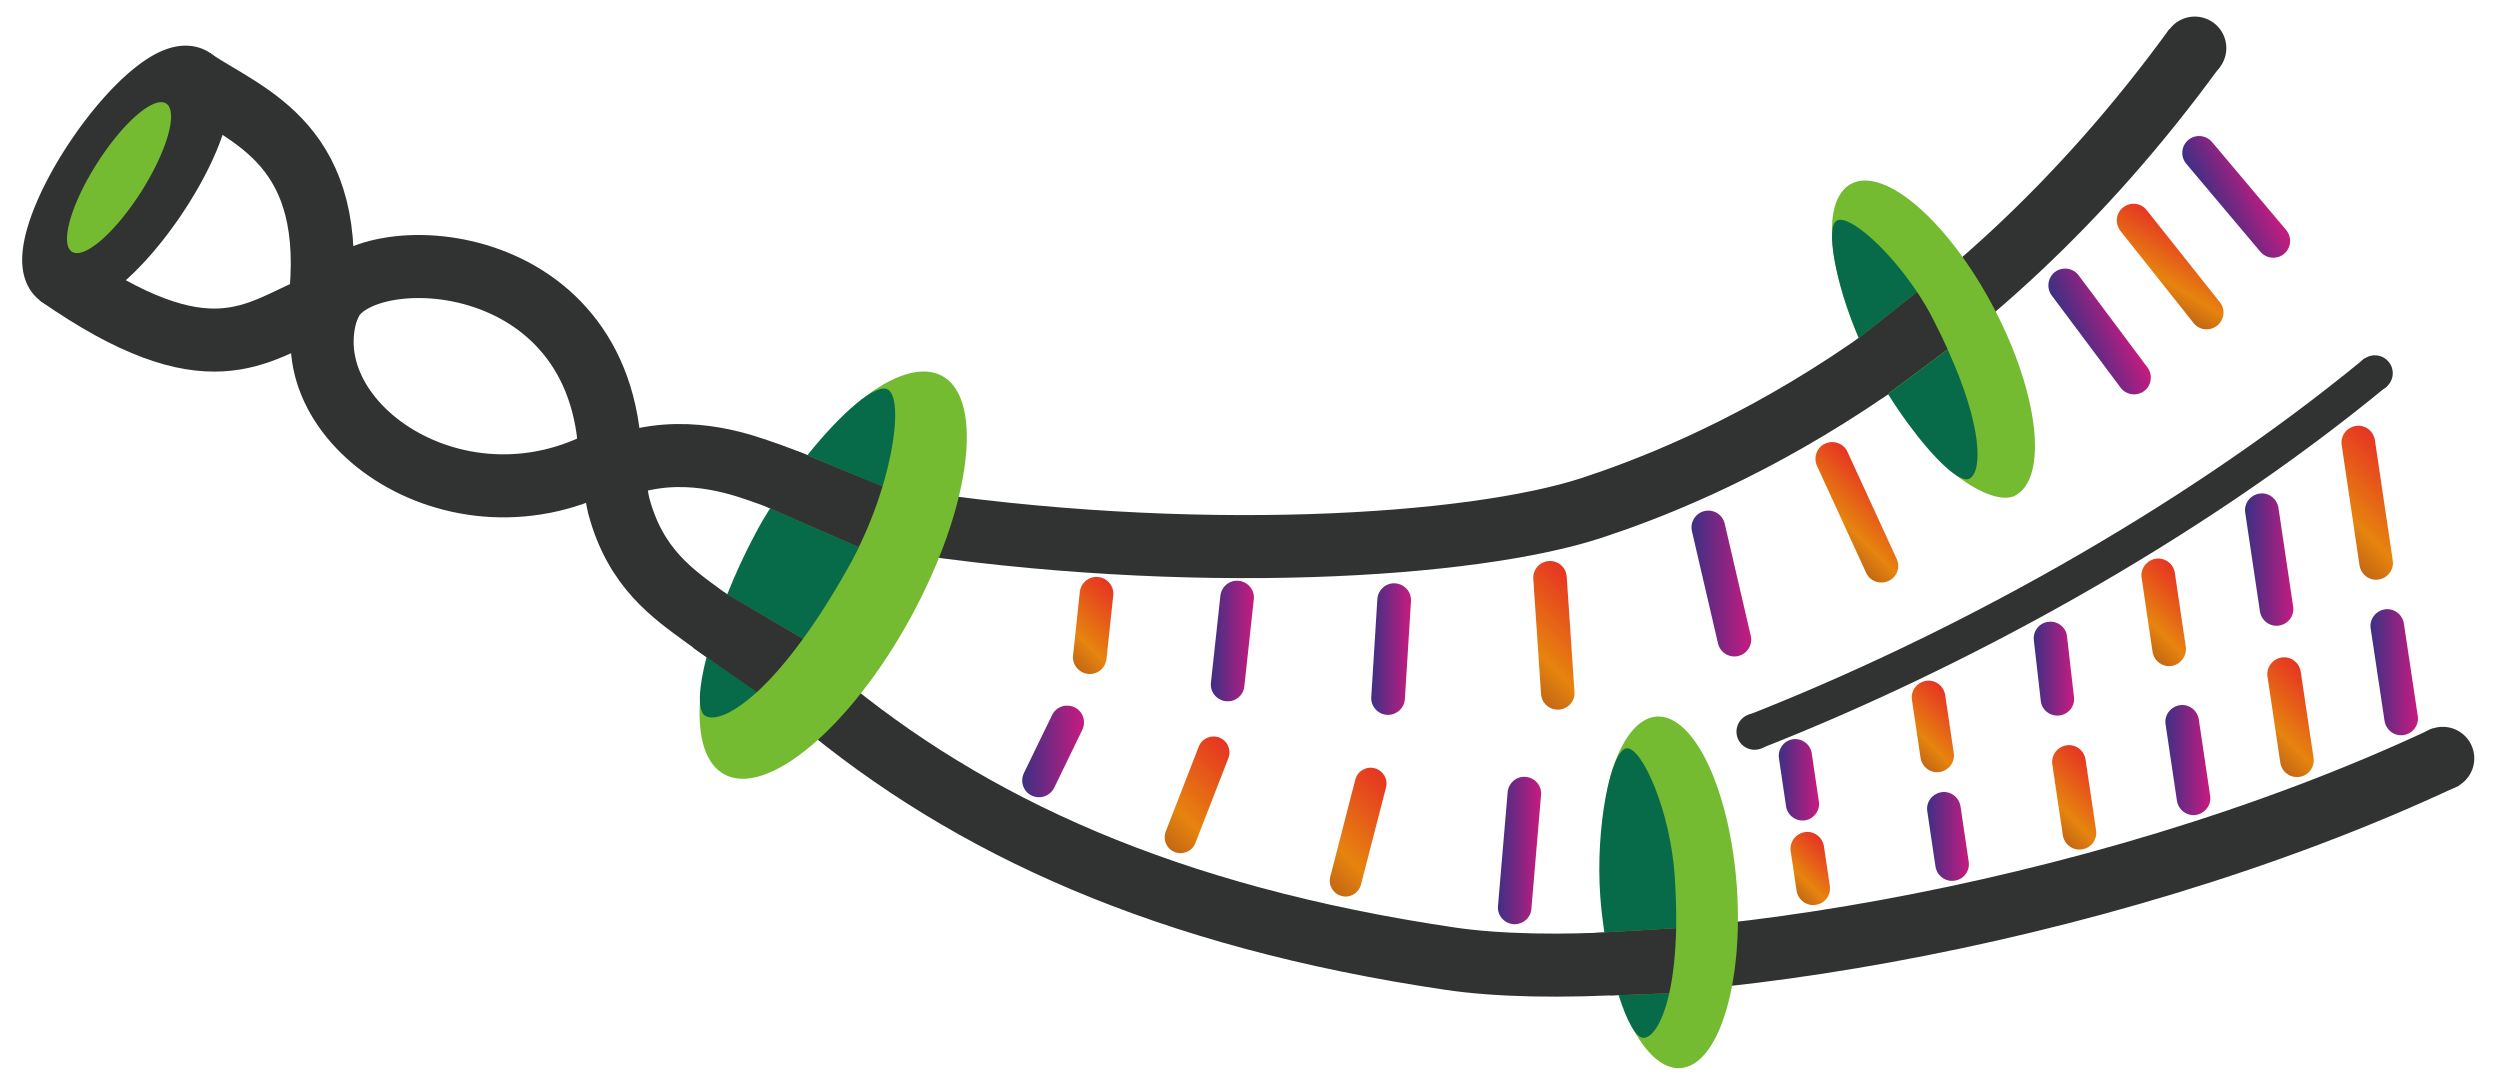 <?xml version="1.0" encoding="utf-8"?>
<svg id="master-artboard" xmlns="http://www.w3.org/2000/svg" viewBox="0 0 228.422 99.519" width="228.422px" height="99.519px"><rect id="ee-background" x="0" y="0" width="228.422" height="99.519" style="fill: white; fill-opacity: 0; pointer-events: none;"/><g transform="matrix(0.192, 0, 0, 0.192, -138.133, -144.827)"><g>
	<g>
		<path class="st0" d="M1009.9,978c29-13,56.9-4.5,70,0c38,13,39.8,19.8,65,23.6c142.2,21.9,275.6,12.9,332-5.6&#10;&#9;&#9;&#9;c51.7-17,176.8-67.4,287-219" style="fill: none; stroke: rgb(48, 51, 49); stroke-width: 30; stroke-miterlimit: 10;"/>
		<path class="st0" d="M810.9,792c27,18,70,31,60.6,108c-0.3,2.1,0,4.3-0.1,6.5" style="fill: none; stroke: rgb(48, 51, 49); stroke-width: 30; stroke-miterlimit: 10;"/>
		<path class="st0" d="M1011.9,974c-1.1,1.4,0.7,16,2,21c8,30,26,42,41,53c19.7,14.5,34.6,23,53.5,38.8&#10;&#9;&#9;&#9;c72.3,60.6,166,103.7,301,123.7c90.8,13.4,304.4-16.3,474-96" style="fill: none; stroke: rgb(48, 51, 49); stroke-width: 30; stroke-miterlimit: 10;"/>
		<path class="st1" d="M1554.4,1102.5c93.5-36.7,205.3-96.6,295.7-171.1" style="fill: none; stroke: rgb(48, 51, 49); stroke-width: 17; stroke-miterlimit: 10;"/>
		<path class="st0" d="M1009.9,978c1-107-117.5-111.1-133-80c-2.6,5.2-8,16-10,21" style="fill: none; stroke: rgb(48, 51, 49); stroke-width: 30; stroke-miterlimit: 10;"/>
		<path class="st0" d="M1005.9,974c-74,38-156.6-25.6-127-81" style="fill: none; stroke: rgb(48, 51, 49); stroke-width: 30; stroke-miterlimit: 10;"/>
		<path class="st2" d="M1522.9,896" style="fill: none; stroke: rgb(0, 0, 0); stroke-width: 17; stroke-miterlimit: 10;"/>
		<path class="st0" d="M870.1,900.3c-28.8,11.8-50.7,35.3-123.2-15.3" style="fill: none; stroke: rgb(48, 51, 49); stroke-width: 30; stroke-miterlimit: 10;"/>
		
			<path d="M 836.2 839.1 A 56.5 16.7 0 0 1 779.7 855.8 A 56.5 16.7 0 0 1 723.2 839.1 A 56.5 16.7 0 0 1 779.7 822.4 A 56.5 16.7 0 0 1 836.2 839.1 Z" transform="matrix(0.559 -0.829 0.829 0.559 -351.983 1016.111)" class="st3" style="fill: rgb(0, 146, 69); stroke: rgb(48, 51, 49); stroke-width: 30; stroke-miterlimit: 10;"/>
		<linearGradient id="SVGID_1_" gradientUnits="userSpaceOnUse" x1="1205.868" y1="1111.89" x2="1235.285" y2="1111.89">
			<stop offset="1.082549e-07" style="stop-color:#3D3084"/>
			<stop offset="0.939" style="stop-color:#BF1C80"/>
		</linearGradient>
		<path class="st4" d="M1210.4,1132.9L1210.4,1132.9c-4-1.9-5.6-6.7-3.7-10.7l13.4-27.6c1.9-4,6.7-5.6,10.7-3.7v0&#10;&#9;&#9;&#9;c4,1.9,5.6,6.7,3.7,10.7l-13.4,27.6C1219.1,1133.2,1214.3,1134.8,1210.4,1132.9z" style="fill: url('#SVGID_1_');"/>
		<linearGradient id="SVGID_2_" gradientUnits="userSpaceOnUse" x1="1308.432" y1="1113.159" x2="1269.693" y2="1151.898">
			<stop offset="0" style="stop-color:#E63423"/>
			<stop offset="0.713" style="stop-color:#E6840E"/>
			<stop offset="0.996" style="stop-color:#C56814"/>
		</linearGradient>
		<path class="st5" d="M1278.5,1159.8L1278.5,1159.8c-3.9-1.5-5.8-5.9-4.3-9.8l15.7-40.4c1.5-3.9,5.9-5.8,9.8-4.3l0,0&#10;&#9;&#9;&#9;c3.9,1.5,5.8,5.9,4.3,9.8l-15.7,40.4C1286.8,1159.4,1282.4,1161.3,1278.5,1159.8z" style="fill: url('#SVGID_2_');"/>
		<linearGradient id="SVGID_3_" gradientUnits="userSpaceOnUse" x1="1385.544" y1="1130.45" x2="1345.826" y2="1170.169">
			<stop offset="0" style="stop-color:#E63423"/>
			<stop offset="0.713" style="stop-color:#E6840E"/>
			<stop offset="0.996" style="stop-color:#C56814"/>
		</linearGradient>
		<path class="st6" d="M1357.9,1180.7L1357.9,1180.7c-4-1-6.5-5.2-5.4-9.2l11.9-46.2c1-4,5.2-6.5,9.2-5.4l0,0c4,1,6.5,5.2,5.4,9.2&#10;&#9;&#9;&#9;l-11.9,46.2C1366,1179.3,1361.9,1181.8,1357.9,1180.7z" style="fill: url('#SVGID_3_');"/>
		<linearGradient id="SVGID_4_" gradientUnits="userSpaceOnUse" x1="1432.253" y1="1158.969" x2="1452.87" y2="1158.969">
			<stop offset="1.082549e-07" style="stop-color:#3D3084"/>
			<stop offset="0.939" style="stop-color:#BF1C80"/>
		</linearGradient>
		<path class="st7" d="M1439.6,1194.1L1439.6,1194.1c-4.4-0.4-7.7-4.2-7.3-8.6l4.6-54.2c0.4-4.4,4.2-7.7,8.6-7.3h0&#10;&#9;&#9;&#9;c4.4,0.4,7.7,4.2,7.3,8.6l-4.6,54.2C1447.9,1191.2,1444,1194.4,1439.6,1194.1z" style="fill: url('#SVGID_4_');"/>
		<linearGradient id="SVGID_5_" gradientUnits="userSpaceOnUse" x1="1590.585" y1="1157.978" x2="1571.29" y2="1177.273">
			<stop offset="0" style="stop-color:#E63423"/>
			<stop offset="0.713" style="stop-color:#E6840E"/>
			<stop offset="0.996" style="stop-color:#C56814"/>
		</linearGradient>
		<path class="st8" d="M1583.5,1184.9L1583.5,1184.9c-4.4,0.7-8.4-2.4-9.1-6.7l-2.8-18.8c-0.7-4.4,2.4-8.4,6.7-9.1l0,0&#10;&#9;&#9;&#9;c4.4-0.7,8.4,2.4,9.1,6.7l2.8,18.8C1590.9,1180.2,1587.9,1184.3,1583.5,1184.9z" style="fill: url('#SVGID_5_');"/>
		<linearGradient id="SVGID_6_" gradientUnits="userSpaceOnUse" x1="1636.542" y1="1152.393" x2="1656.454" y2="1152.393">
			<stop offset="1.082549e-07" style="stop-color:#3D3084"/>
			<stop offset="0.939" style="stop-color:#BF1C80"/>
		</linearGradient>
		<path class="st9" d="M1649.6,1173.4L1649.6,1173.4c-4.4,0.7-8.4-2.4-9.1-6.7l-3.9-26.3c-0.7-4.4,2.4-8.4,6.7-9.1l0,0&#10;&#9;&#9;&#9;c4.4-0.7,8.4,2.4,9.1,6.7l3.9,26.3C1657,1168.7,1654,1172.8,1649.6,1173.4z" style="fill: url('#SVGID_6_');"/>
		<linearGradient id="SVGID_7_" gradientUnits="userSpaceOnUse" x1="1749.879" y1="1115.977" x2="1771.29" y2="1115.977">
			<stop offset="1.082549e-07" style="stop-color:#3D3084"/>
			<stop offset="0.939" style="stop-color:#BF1C80"/>
		</linearGradient>
		<path class="st10" d="M1764.5,1142.1L1764.5,1142.1c-4.4,0.7-8.4-2.4-9.1-6.7l-5.4-36.4c-0.7-4.4,2.4-8.4,6.7-9.1l0,0&#10;&#9;&#9;&#9;c4.4-0.7,8.4,2.4,9.1,6.7l5.4,36.4C1771.9,1137.3,1768.8,1141.4,1764.5,1142.1z" style="fill: url('#SVGID_7_');"/>
		<linearGradient id="SVGID_8_" gradientUnits="userSpaceOnUse" x1="1719.375" y1="1120.935" x2="1693.729" y2="1146.582">
			<stop offset="0" style="stop-color:#E63423"/>
			<stop offset="0.713" style="stop-color:#E6840E"/>
			<stop offset="0.996" style="stop-color:#C56814"/>
		</linearGradient>
		<path class="st11" d="M1710.2,1158.5L1710.2,1158.5c-4.4,0.7-8.4-2.4-9.1-6.7l-5-33.7c-0.7-4.4,2.4-8.4,6.7-9.1l0,0&#10;&#9;&#9;&#9;c4.4-0.7,8.4,2.4,9.1,6.7l5,33.7C1717.6,1153.8,1714.6,1157.9,1710.2,1158.5z" style="fill: url('#SVGID_8_');"/>
		<linearGradient id="SVGID_9_" gradientUnits="userSpaceOnUse" x1="1847.591" y1="1074.158" x2="1870.144" y2="1074.158">
			<stop offset="1.082549e-07" style="stop-color:#3D3084"/>
			<stop offset="0.939" style="stop-color:#BF1C80"/>
		</linearGradient>
		<path class="st12" d="M1863.3,1104.1L1863.3,1104.1c-4.4,0.7-8.4-2.4-9.1-6.7l-6.6-44c-0.7-4.4,2.4-8.4,6.7-9.1l0,0&#10;&#9;&#9;&#9;c4.4-0.7,8.4,2.4,9.1,6.7l6.6,44C1870.7,1099.4,1867.7,1103.4,1863.3,1104.1z" style="fill: url('#SVGID_9_');"/>
		<linearGradient id="SVGID_10_" gradientUnits="userSpaceOnUse" x1="1823.867" y1="1081.265" x2="1795.119" y2="1110.013">
			<stop offset="0" style="stop-color:#E63423"/>
			<stop offset="0.713" style="stop-color:#E6840E"/>
			<stop offset="0.996" style="stop-color:#C56814"/>
		</linearGradient>
		<path class="st13" d="M1813.7,1124L1813.7,1124c-4.4,0.7-8.4-2.4-9.1-6.7l-6.1-41c-0.7-4.4,2.4-8.4,6.7-9.1l0,0&#10;&#9;&#9;&#9;c4.4-0.7,8.4,2.4,9.1,6.7l6.1,41C1821.1,1119.3,1818.1,1123.4,1813.7,1124z" style="fill: url('#SVGID_10_');"/>
		<linearGradient id="SVGID_11_" gradientUnits="userSpaceOnUse" x1="1863.795" y1="975.639" x2="1828.075" y2="1011.359">
			<stop offset="0" style="stop-color:#E63423"/>
			<stop offset="0.713" style="stop-color:#E6840E"/>
			<stop offset="0.996" style="stop-color:#C56814"/>
		</linearGradient>
		<path class="st14" d="M1851.4,1030.1L1851.4,1030.1c-4.4,0.7-8.4-2.4-9.1-6.7l-8.5-57.3c-0.7-4.4,2.4-8.4,6.7-9.1h0&#10;&#9;&#9;&#9;c4.4-0.7,8.4,2.4,9.1,6.7l8.5,57.3C1858.8,1025.4,1855.7,1029.4,1851.4,1030.1z" style="fill: url('#SVGID_11_');"/>
		
			<linearGradient id="SVGID_12_" gradientUnits="userSpaceOnUse" x1="1787.854" y1="1019.852" x2="1810.633" y2="1019.852" gradientTransform="matrix(1.001 4.322009e-03 4.322009e-03 1.029 -5.455 -36.673)">
			<stop offset="1.082549e-07" style="stop-color:#3D3084"/>
			<stop offset="0.939" style="stop-color:#BF1C80"/>
		</linearGradient>
		<path class="st15" d="M1804,1052L1804,1052c-4.4,0.7-8.4-2.4-9.1-6.7l-7-47c-0.7-4.4,2.4-8.4,6.7-9.1h0c4.4-0.7,8.4,2.4,9.1,6.7&#10;&#9;&#9;&#9;l7,47C1811.4,1047.3,1808.4,1051.3,1804,1052z" style="fill: url('#SVGID_12_');"/>
		<linearGradient id="SVGID_13_" gradientUnits="userSpaceOnUse" x1="1762.217" y1="1032.473" x2="1735.906" y2="1058.784">
			<stop offset="0" style="stop-color:#E63423"/>
			<stop offset="0.713" style="stop-color:#E6840E"/>
			<stop offset="0.996" style="stop-color:#C56814"/>
		</linearGradient>
		<path class="st16" d="M1752.9,1071.2L1752.9,1071.2c-4.4,0.7-8.4-2.4-9.1-6.7l-5.2-35.2c-0.7-4.4,2.4-8.4,6.7-9.1h0&#10;&#9;&#9;&#9;c4.4-0.7,8.4,2.4,9.1,6.7l5.2,35.2C1760.2,1066.4,1757.2,1070.5,1752.9,1071.2z" style="fill: url('#SVGID_13_');"/>
		<linearGradient id="SVGID_14_" gradientUnits="userSpaceOnUse" x1="1687.248" y1="1072.434" x2="1706.518" y2="1072.434">
			<stop offset="1.082549e-07" style="stop-color:#3D3084"/>
			<stop offset="0.939" style="stop-color:#BF1C80"/>
		</linearGradient>
		<path class="st17" d="M1699.4,1094.8L1699.4,1094.8c-4.4,0.5-8.4-2.7-8.8-7l-3.3-28.8c-0.5-4.4,2.7-8.4,7-8.8l0,0&#10;&#9;&#9;&#9;c4.4-0.5,8.4,2.7,8.8,7l3.3,28.8C1707,1090.3,1703.8,1094.3,1699.4,1094.8z" style="fill: url('#SVGID_14_');"/>
		<linearGradient id="SVGID_15_" gradientUnits="userSpaceOnUse" x1="1650.783" y1="1088.451" x2="1627.74" y2="1111.493">
			<stop offset="0" style="stop-color:#E63423"/>
			<stop offset="0.713" style="stop-color:#E6840E"/>
			<stop offset="0.996" style="stop-color:#C56814"/>
		</linearGradient>
		<path class="st18" d="M1642.5,1121.7L1642.5,1121.7c-4.4,0.7-8.4-2.4-9.1-6.7l-4.1-27.6c-0.7-4.4,2.4-8.4,6.7-9.1h0&#10;&#9;&#9;&#9;c4.4-0.7,8.4,2.4,9.1,6.7l4.1,27.6C1649.9,1116.9,1646.9,1121,1642.5,1121.7z" style="fill: url('#SVGID_15_');"/>
		<linearGradient id="SVGID_16_" gradientUnits="userSpaceOnUse" x1="1565.902" y1="1125.361" x2="1585.112" y2="1125.361">
			<stop offset="1.082549e-07" style="stop-color:#3D3084"/>
			<stop offset="0.939" style="stop-color:#BF1C80"/>
		</linearGradient>
		<path class="st19" d="M1578.4,1144.7L1578.4,1144.7c-4.3,0.6-8.3-2.3-9-6.6l-3.4-23c-0.6-4.3,2.3-8.3,6.6-9l0,0&#10;&#9;&#9;&#9;c4.3-0.6,8.3,2.3,9,6.6l3.4,23C1585.7,1140,1582.7,1144,1578.4,1144.7z" style="fill: url('#SVGID_16_');"/>
		<linearGradient id="SVGID_17_" gradientUnits="userSpaceOnUse" x1="1524.436" y1="1032.047" x2="1552.791" y2="1032.047">
			<stop offset="1.082549e-07" style="stop-color:#3D3084"/>
			<stop offset="0.939" style="stop-color:#BF1C80"/>
		</linearGradient>
		<path class="st20" d="M1546.6,1066.5L1546.6,1066.5c-4.3,1-8.6-1.7-9.6-6l-12.4-53.4c-1-4.3,1.7-8.6,6-9.6l0,0&#10;&#9;&#9;&#9;c4.3-1,8.6,1.7,9.6,6l12.4,53.4C1553.6,1061.2,1550.9,1065.5,1546.6,1066.5z" style="fill: url('#SVGID_17_');"/>
		
			<linearGradient id="SVGID_18_" gradientUnits="userSpaceOnUse" x1="1676.329" y1="1513.434" x2="1704.685" y2="1513.434" gradientTransform="matrix(0.916 -0.402 0.402 0.916 -437.697 205.918)">
			<stop offset="1.082549e-07" style="stop-color:#3D3084"/>
			<stop offset="0.939" style="stop-color:#BF1C80"/>
		</linearGradient>
		<path class="st21" d="M1739.8,940.4L1739.8,940.4c-3.5,2.6-8.6,1.9-11.2-1.6l-32.8-43.9c-2.6-3.5-1.9-8.6,1.6-11.2l0,0&#10;&#9;&#9;&#9;c3.5-2.6,8.6-1.9,11.2,1.6l32.8,43.9C1744,932.7,1743.3,937.8,1739.8,940.4z" style="fill: url('#SVGID_18_');"/>
		
			<linearGradient id="SVGID_19_" gradientUnits="userSpaceOnUse" x1="1736.962" y1="1564.609" x2="1765.318" y2="1564.609" gradientTransform="matrix(0.89 -0.456 0.456 0.89 -488.276 253.901)">
			<stop offset="1.082549e-07" style="stop-color:#3D3084"/>
			<stop offset="0.939" style="stop-color:#BF1C80"/>
		</linearGradient>
		<path class="st22" d="M1806.4,875.1L1806.4,875.1c-3.4,2.8-8.4,2.4-11.3-1l-35.3-41.9c-2.8-3.4-2.4-8.4,1-11.3l0,0&#10;&#9;&#9;&#9;c3.4-2.8,8.4-2.4,11.3,1l35.3,41.9C1810.2,867.2,1809.8,872.2,1806.4,875.1z" style="fill: url('#SVGID_19_');"/>
		<linearGradient id="SVGID_20_" gradientUnits="userSpaceOnUse" x1="1615.66" y1="985.559" x2="1590.578" y2="1010.641">
			<stop offset="0" style="stop-color:#E63423"/>
			<stop offset="0.713" style="stop-color:#E6840E"/>
			<stop offset="0.996" style="stop-color:#C56814"/>
		</linearGradient>
		<path class="st23" d="M1618.1,1030.8L1618.1,1030.8c-4,1.8-8.8,0.1-10.6-3.9l-23.4-50.9c-1.8-4-0.1-8.8,3.9-10.6v0&#10;&#9;&#9;&#9;c4-1.8,8.8-0.1,10.6,3.9l23.4,50.9C1623.9,1024.2,1622.2,1029,1618.1,1030.8z" style="fill: url('#SVGID_20_');"/>
		
			<linearGradient id="SVGID_21_" gradientUnits="userSpaceOnUse" x1="1784.838" y1="1227.806" x2="1759.756" y2="1252.888" gradientTransform="matrix(0.971 -0.239 0.239 0.971 -265.054 99.749)">
			<stop offset="0" style="stop-color:#E63423"/>
			<stop offset="0.713" style="stop-color:#E6840E"/>
			<stop offset="0.996" style="stop-color:#C56814"/>
		</linearGradient>
		<path class="st24" d="M1774.5,909.3L1774.5,909.3c-3.5,2.7-8.5,2.2-11.2-1.3l-34.8-43.8c-2.7-3.5-2.2-8.5,1.3-11.2v0&#10;&#9;&#9;&#9;c3.5-2.7,8.5-2.2,11.2,1.3l34.8,43.8C1778.6,901.5,1778,906.5,1774.5,909.3z" style="fill: url('#SVGID_21_');"/>
		<linearGradient id="SVGID_22_" gradientUnits="userSpaceOnUse" x1="1477.352" y1="1038.174" x2="1440.502" y2="1075.025">
			<stop offset="0" style="stop-color:#E63423"/>
			<stop offset="0.713" style="stop-color:#E6840E"/>
			<stop offset="0.996" style="stop-color:#C56814"/>
		</linearGradient>
		<path class="st25" d="M1461.3,1092L1461.3,1092c-4.4,0.3-8.2-3-8.5-7.4l-3.7-54.8c-0.3-4.4,3-8.2,7.4-8.5l0,0&#10;&#9;&#9;&#9;c4.4-0.3,8.2,3,8.5,7.4l3.7,54.8C1469.1,1087.9,1465.7,1091.7,1461.3,1092z" style="fill: url('#SVGID_22_');"/>
		<linearGradient id="SVGID_23_" gradientUnits="userSpaceOnUse" x1="1371.97" y1="1063.18" x2="1390.833" y2="1063.18">
			<stop offset="1.082549e-07" style="stop-color:#3D3084"/>
			<stop offset="0.939" style="stop-color:#BF1C80"/>
		</linearGradient>
		<path class="st26" d="M1379.5,1094.5L1379.5,1094.5c-4.4-0.3-7.8-4.1-7.5-8.5l2.9-46.6c0.3-4.4,4.1-7.8,8.5-7.5l0,0&#10;&#9;&#9;&#9;c4.4,0.3,7.8,4.1,7.5,8.5l-2.9,46.6C1387.7,1091.4,1383.9,1094.7,1379.5,1094.5z" style="fill: url('#SVGID_23_');"/>
		<linearGradient id="SVGID_24_" gradientUnits="userSpaceOnUse" x1="1295.695" y1="1059.338" x2="1316.149" y2="1059.338">
			<stop offset="1.082549e-07" style="stop-color:#3D3084"/>
			<stop offset="0.939" style="stop-color:#BF1C80"/>
		</linearGradient>
		<path class="st27" d="M1302.8,1088L1302.8,1088c-4.4-0.5-7.6-4.4-7.1-8.8l4.5-41.4c0.5-4.4,4.4-7.6,8.8-7.1l0,0&#10;&#9;&#9;&#9;c4.4,0.5,7.6,4.4,7.1,8.8l-4.5,41.4C1311.2,1085.3,1307.2,1088.5,1302.8,1088z" style="fill: url('#SVGID_24_');"/>
		<linearGradient id="SVGID_25_" gradientUnits="userSpaceOnUse" x1="1253.659" y1="1037.949" x2="1225.619" y2="1065.989">
			<stop offset="0" style="stop-color:#E63423"/>
			<stop offset="0.713" style="stop-color:#E6840E"/>
			<stop offset="0.996" style="stop-color:#C56814"/>
		</linearGradient>
		<path class="st28" d="M1237.2,1075L1237.2,1075c-4.4-0.5-7.6-4.4-7.1-8.8l3.2-30.2c0.5-4.4,4.4-7.6,8.8-7.1v0&#10;&#9;&#9;&#9;c4.4,0.5,7.6,4.4,7.1,8.8l-3.2,30.2C1245.5,1072.3,1241.6,1075.5,1237.2,1075z" style="fill: url('#SVGID_25_');"/>
		<path class="st29" d="M1152.8,1048.2c-28.6,52.3-68.4,85.7-88.7,74.6c-8.8-4.8-12.6-17.3-11.6-34.2c0.9-15.2,6.2-33.6,14.5-53.6&#10;&#9;&#9;&#9;c3.6-8.8,8.1-18,13-27c3.9-7.1,7.1-14,11.3-20.3c6.2-9.3,14.1-17.3,20.7-24.7c7.4-8.4,13.5-15.8,20.6-21&#10;&#9;&#9;&#9;c13.7-10,26.3-13.6,35.2-8.8C1188.1,944.4,1181.4,995.8,1152.8,1048.2z" style="fill: rgb(116, 187, 49);"/>
		<path class="st29" d="M1668.3,900.9c21.5,41,25.9,81,10,89.3c-5.4,2.8-16-0.5-27.7-9.5c-8.2-6.3-15.8-15.2-23.7-26.8&#10;&#9;&#9;&#9;c-5.4-7.9-12.2-16.4-17-26c-4.7-9.5-8.7-18.9-11.7-27.7c-9.6-28.6-9.8-52.1,2.3-58.5C1616.5,833.5,1646.8,859.9,1668.3,900.9z" style="fill: rgb(116, 187, 49);"/>
		<path class="st29" d="M1546,1176.8c3.1,46.2-8.9,84.6-26.9,85.8c-7.8,0.5-15.5-6.1-21.9-17.6c-3-5.3-4.9-11.9-7.3-19.1&#10;&#9;&#9;&#9;c-1.9-5.8-4.3-11.9-5.6-18.7c-1.6-8.2-0.8-17.2-1.4-26.3c-1.7-24.6-1-46.8,4.6-62.6c4.9-13.8,12-22.4,20.3-23&#10;&#9;&#9;&#9;C1525.8,1094.2,1542.8,1130.7,1546,1176.8z" style="fill: rgb(116, 187, 49);"/>
		
			<path d="M 818 838.3 A 41.8 12.5 0 0 1 776.2 850.8 A 41.8 12.5 0 0 1 734.4 838.3 A 41.8 12.5 0 0 1 776.2 825.8 A 41.8 12.5 0 0 1 818 838.3 Z" transform="matrix(0.536 -0.844 0.844 0.536 -347.479 1044.624)" class="st29" style="fill: rgb(116, 187, 49);"/>
		<path class="st30" d="M1126.4,1001.3" style="fill: none; stroke: rgb(0, 0, 0); stroke-width: 30; stroke-miterlimit: 10;"/>
		<path class="st30" d="M1077.5,989.7" style="fill: none; stroke: rgb(0, 0, 0); stroke-width: 30; stroke-miterlimit: 10;"/>
		<path class="st30" d="M1135.4,1003.3" style="fill: none; stroke: rgb(0, 0, 0); stroke-width: 30; stroke-miterlimit: 10;"/>
		<path class="st31" d="M1516.4,1171.1c-2.1-31-15.5-60.9-22.7-60.7c-7.6,0.2-15.2,37.6-12.7,70.8c0.4,5.5,1.1,11.2,1.9,16.8l34.2-2&#10;&#9;&#9;&#9;C1517.2,1188.5,1517,1180.2,1516.4,1171.1z" style="fill: rgb(7, 107, 73);"/>
		<path class="st31" d="M1501.8,1248.2c4.2-0.4,8.9-7.5,12-21.2l-24.1,0.9C1493.6,1240.2,1498.1,1248.6,1501.8,1248.2z" style="fill: rgb(7, 107, 73);"/>
		<path class="st32" d="M1482.9,1198l-17,1l20,29l3.8-0.1l24.1-0.9c1.8-8,3-18.3,3.3-31L1482.9,1198z" style="fill: rgb(48, 51, 49);"/>
		<path class="st31" d="M1593.7,859.2c-5.8,2.8-0.8,29.9,10.3,56l27.7-22C1617.4,871.8,1599.2,856.5,1593.7,859.2z" style="fill: rgb(7, 107, 73);"/>
		<path class="st31" d="M1646.3,920.6l-28.4,21.2c3.1,5,6.4,9.8,9.7,14.3c12.2,16.6,24.6,28.5,29.1,26&#10;&#9;&#9;&#9;C1663,978.5,1662.8,956.9,1646.3,920.6z" style="fill: rgb(7, 107, 73);"/>
		<path class="st33" d="M1645,918l0.6,1.2c-0.9-2.1-1.9-4.1-3-6.3c0.8,1.8,1.7,3.8,2.1,4.5C1644.9,917.6,1644.9,917.8,1645,918z" style="fill: rgb(0, 104, 55);"/>
		<path class="st32" d="M1604,915.2l-12.9,10.2l23.9,18.5l3-2.2c-2.6-4.2-5.1-8.4-7.3-12.6C1608.2,924.6,1606,919.9,1604,915.2z" style="fill: rgb(48, 51, 49);"/>
		<path class="st32" d="M1645.7,919.2l-0.6-1.2c-0.1-0.2-0.2-0.4-0.3-0.6c-0.3-0.7-1.2-2.7-2.1-4.5c-1.2-2.4-2.4-4.9-3.7-7.4&#10;&#9;&#9;&#9;c-2.2-4.3-4.7-8.4-7.3-12.3l-27.7,22c2,4.7,4.2,9.4,6.6,13.9c2.3,4.2,4.7,8.5,7.3,12.6l28.4-21.2&#10;&#9;&#9;&#9;C1646.1,920.1,1645.9,919.7,1645.7,919.2z" style="fill: rgb(48, 51, 49);"/>
		<path d="M 1778.9 777.2 A 15 15 0 0 1 1763.9 792.2 A 15 15 0 0 1 1748.9 777.2 A 15 15 0 0 1 1763.9 762.2 A 15 15 0 0 1 1778.9 777.2 Z" class="st32" style="fill: rgb(48, 51, 49);"/>
		<path d="M 1896.9 1115.2 A 15 15 0 0 1 1881.9 1130.2 A 15 15 0 0 1 1866.9 1115.2 A 15 15 0 0 1 1881.9 1100.2 A 15 15 0 0 1 1896.9 1115.2 Z" class="st32" style="fill: rgb(48, 51, 49);"/>
		<path d="M 1563 1102.5 A 8.6 8.6 0 0 1 1554.4 1111.1 A 8.6 8.6 0 0 1 1545.8 1102.5 A 8.6 8.6 0 0 1 1554.4 1093.9 A 8.6 8.6 0 0 1 1563 1102.5 Z" class="st32" style="fill: rgb(48, 51, 49);"/>
		<path d="M 1858.1 931.9 A 8.5 8.5 0 0 1 1849.6 940.4 A 8.5 8.5 0 0 1 1841.1 931.9 A 8.5 8.5 0 0 1 1849.6 923.4 A 8.5 8.5 0 0 1 1858.1 931.9 Z" class="st32" style="fill: rgb(48, 51, 49);"/>
		<path d="M 1603.9 917 H 1617.9 V 942 H 1603.9 V 917 Z" class="st32" style="fill: rgb(48, 51, 49);"/>
	</g>
	<path class="st0" d="M1134,1000" style="fill: none; stroke: rgb(48, 51, 49); stroke-width: 30; stroke-miterlimit: 10;"/>
	<path class="st0" d="M1082.9,981" style="fill: none; stroke: rgb(48, 51, 49); stroke-width: 30; stroke-miterlimit: 10;"/>
	<path class="st0" d="M1057.9,1046" style="fill: none; stroke: rgb(48, 51, 49); stroke-width: 30; stroke-miterlimit: 10;"/>
	<path class="st31" d="M1142,939.7c-5.5-3.3-21.9,10.7-38.4,31.3l35.8,14.9C1146.4,962.6,1147.4,942.9,1142,939.7z" style="fill: rgb(7, 107, 73);"/>
	<path class="st31" d="M1055.3,1095.1c4.4,2.2,13.1-1.2,24.4-11.5l-24-16.7C1051.8,1081.9,1051.2,1093.1,1055.3,1095.1z" style="fill: rgb(7, 107, 73);"/>
	<path class="st31" d="M1128.2,1014.7l-42.3-18.5c-2.4,3.8-4.7,7.7-6.8,11.7c-5,9.3-9.7,19.4-13.6,29.3l36.1,21.1&#10;&#9;&#9;c7.3-10,15.1-22.3,23.1-36.8C1125.9,1019.2,1127.1,1016.9,1128.2,1014.7z" style="fill: rgb(7, 107, 73);"/>
	<path class="st32" d="M1065.5,1037.1l-1.3-0.8c-0.2-0.1-0.5,0-0.6,0.2l-14.2,24.6c-0.4,0.7-0.2,1.5,0.5,1.9l5.7,4l24,16.7&#10;&#9;&#9;c6.6-6,14-14.4,22-25.4L1065.5,1037.1z" style="fill: rgb(48, 51, 49);"/>
	<path d="M 1098.9 969 L 1097.9 969 L 1097.9 969 L 1098.9 969 Z" class="st34" style="fill: rgb(77, 77, 77);"/>
	<path class="st32" d="M1103.6,971l-4.7-2c-2,0-1.9-0.2-2,0l-13.5,24c-0.4,0.7-3.1,0.6-2.5,1l4.9,2.2l42.3,18.5&#10;&#9;&#9;c4.7-9.6,8.5-19.5,11.3-28.9L1103.6,971z" style="fill: rgb(48, 51, 49);"/>
</g><g class="st35" style="display: none;">
	<path class="st36" d="M419.9,1454.8c3.2,4.2,4.8,9.3,4.8,15.3c0,8.6-3.3,15.2-10,19.8c-6.7,4.6-16.4,6.9-29.2,6.9h-50.7v-98h47.9&#10;&#9;&#9;c11.9,0,21.1,2.3,27.5,6.9c6.4,4.6,9.6,10.8,9.6,18.6c0,4.8-1.1,9-3.4,12.7c-2.3,3.7-5.5,6.7-9.6,8.8&#10;&#9;&#9;C412.3,1447.7,416.7,1450.7,419.9,1454.8z M357.3,1416v23.1h22.5c5.6,0,9.8-1,12.7-2.9c2.9-2,4.3-4.9,4.3-8.7&#10;&#9;&#9;c0-3.8-1.4-6.7-4.3-8.6c-2.9-1.9-7.1-2.9-12.7-2.9H357.3z M397.3,1476.9c3-2,4.6-5,4.6-9.1c0-8.1-6-12.2-18.1-12.2h-26.5v24.2h26.5&#10;&#9;&#9;C389.7,1479.8,394.2,1478.8,397.3,1476.9z" style="display: inline; fill: rgb(48, 51, 49);"/>
	<path class="st36" d="M455.4,1407.6c-2.5-2.3-3.8-5.2-3.8-8.7c0-3.5,1.3-6.3,3.8-8.7c2.5-2.3,5.8-3.5,9.8-3.5c4,0,7.3,1.1,9.8,3.4&#10;&#9;&#9;c2.5,2.2,3.8,5,3.8,8.4c0,3.6-1.3,6.7-3.8,9s-5.8,3.6-9.8,3.6C461.2,1411.1,458,1409.9,455.4,1407.6z M454.3,1421.6h21.8v75.3&#10;&#9;&#9;h-21.8V1421.6z" style="display: inline; fill: rgb(48, 51, 49);"/>
	<path class="st36" d="M524.9,1493c-6.3-3.3-11.2-7.9-14.8-13.8c-3.5-5.9-5.3-12.6-5.3-20c0-7.5,1.8-14.1,5.3-20&#10;&#9;&#9;c3.5-5.9,8.5-10.5,14.8-13.8c6.3-3.3,13.4-5,21.4-5c7.9,0,15,1.7,21.3,5c6.3,3.3,11.2,7.9,14.7,13.8c3.5,5.9,5.3,12.6,5.3,20&#10;&#9;&#9;c0,7.5-1.8,14.1-5.3,20c-3.5,5.9-8.4,10.5-14.7,13.8c-6.3,3.3-13.3,5-21.3,5C538.4,1498,531.2,1496.3,524.9,1493z M560.1,1474.4&#10;&#9;&#9;c3.6-3.8,5.4-8.8,5.4-15.2c0-6.3-1.8-11.4-5.4-15.2c-3.6-3.8-8.2-5.7-13.8-5.7s-10.2,1.9-13.9,5.7c-3.6,3.8-5.5,8.8-5.5,15.2&#10;&#9;&#9;c0,6.3,1.8,11.4,5.5,15.2c3.6,3.8,8.3,5.7,13.9,5.7S556.5,1478.2,560.1,1474.4z" style="display: inline; fill: rgb(48, 51, 49);"/>
	<path class="st36" d="M689.5,1465.4h-57c1,4.7,3.5,8.4,7.3,11.1c3.8,2.7,8.6,4.1,14.3,4.1c3.9,0,7.4-0.6,10.4-1.8&#10;&#9;&#9;c3-1.2,5.9-3,8.5-5.5l11.6,12.6c-7.1,8.1-17.5,12.2-31.1,12.2c-8.5,0-16-1.7-22.5-5c-6.5-3.3-11.6-7.9-15.1-13.8&#10;&#9;&#9;c-3.5-5.9-5.3-12.6-5.3-20c0-7.4,1.8-14,5.3-20c3.5-5.9,8.3-10.5,14.4-13.9c6.1-3.3,13-5,20.5-5c7.4,0,14,1.6,20,4.8&#10;&#9;&#9;c6,3.2,10.7,7.7,14.1,13.6c3.4,5.9,5.1,12.8,5.1,20.7C689.9,1459.8,689.8,1461.7,689.5,1465.4z M638.4,1441.2&#10;&#9;&#9;c-3.4,2.8-5.4,6.6-6.2,11.5h37.1c-0.7-4.8-2.8-8.6-6.2-11.4c-3.4-2.8-7.5-4.3-12.3-4.3C645.9,1437,641.8,1438.4,638.4,1441.2z" style="display: inline; fill: rgb(48, 51, 49);"/>
	<path class="st36" d="M786.9,1428.8c5.7,5.6,8.6,13.9,8.6,24.9v43.1h-21.8v-39.8c0-6-1.3-10.4-3.9-13.4c-2.6-2.9-6.4-4.4-11.3-4.4&#10;&#9;&#9;c-5.5,0-9.9,1.7-13.2,5.1c-3.3,3.4-4.9,8.5-4.9,15.2v37.2h-21.8v-75.3h20.9v8.8c2.9-3.2,6.5-5.6,10.8-7.3c4.3-1.7,9-2.6,14.1-2.6&#10;&#9;&#9;C773.6,1420.4,781.1,1423.2,786.9,1428.8z" style="display: inline; fill: rgb(48, 51, 49);"/>
	<path class="st36" d="M907.8,1421.6v62.7c0,13.8-3.6,24.1-10.8,30.8c-7.2,6.7-17.7,10.1-31.5,10.1c-7.3,0-14.2-0.9-20.7-2.7&#10;&#9;&#9;c-6.5-1.8-11.9-4.3-16.2-7.7l8.7-15.7c3.2,2.6,7.2,4.7,12,6.2c4.9,1.5,9.7,2.3,14.6,2.3c7.6,0,13.1-1.7,16.7-5.1&#10;&#9;&#9;c3.6-3.4,5.4-8.6,5.4-15.5v-3.2c-5.7,6.3-13.6,9.4-23.8,9.4c-6.9,0-13.2-1.5-19-4.6c-5.7-3-10.3-7.3-13.6-12.8&#10;&#9;&#9;c-3.4-5.5-5-11.9-5-19c0-7.2,1.7-13.5,5-19c3.4-5.5,7.9-9.8,13.6-12.8c5.7-3,12.1-4.6,19-4.6c10.9,0,19.2,3.6,24.9,10.8v-9.7H907.8&#10;&#9;&#9;z M880.7,1470.2c3.7-3.4,5.5-7.9,5.5-13.4c0-5.5-1.8-10-5.5-13.4c-3.7-3.4-8.4-5.1-14.2-5.1c-5.8,0-10.5,1.7-14.3,5.1&#10;&#9;&#9;c-3.7,3.4-5.6,7.9-5.6,13.4c0,5.5,1.9,10,5.6,13.4c3.7,3.4,8.5,5.1,14.3,5.1C872.3,1475.3,877,1473.6,880.7,1470.2z" style="display: inline; fill: rgb(48, 51, 49);"/>
	<path class="st36" d="M943.2,1407.6c-2.5-2.3-3.8-5.2-3.8-8.7c0-3.5,1.3-6.3,3.8-8.7c2.5-2.3,5.8-3.5,9.8-3.5c4,0,7.3,1.1,9.8,3.4&#10;&#9;&#9;c2.5,2.2,3.8,5,3.8,8.4c0,3.6-1.3,6.7-3.8,9c-2.5,2.4-5.8,3.6-9.8,3.6C949,1411.1,945.7,1409.9,943.2,1407.6z M942.1,1421.6h21.8&#10;&#9;&#9;v75.3h-21.8V1421.6z" style="display: inline; fill: rgb(48, 51, 49);"/>
	<path class="st36" d="M1066.6,1428.8c5.7,5.6,8.6,13.9,8.6,24.9v43.1h-21.8v-39.8c0-6-1.3-10.4-3.9-13.4c-2.6-2.9-6.4-4.4-11.3-4.4&#10;&#9;&#9;c-5.5,0-9.9,1.7-13.2,5.1c-3.3,3.4-4.9,8.5-4.9,15.2v37.2h-21.8v-75.3h20.9v8.8c2.9-3.2,6.5-5.6,10.8-7.3c4.3-1.7,9-2.6,14.1-2.6&#10;&#9;&#9;C1053.3,1420.4,1060.9,1423.2,1066.6,1428.8z" style="display: inline; fill: rgb(48, 51, 49);"/>
	<path class="st36" d="M1183.2,1465.4h-57c1,4.7,3.5,8.4,7.3,11.1c3.8,2.7,8.6,4.1,14.3,4.1c3.9,0,7.4-0.6,10.4-1.8&#10;&#9;&#9;c3-1.2,5.9-3,8.5-5.5l11.6,12.6c-7.1,8.1-17.5,12.2-31.1,12.2c-8.5,0-16-1.7-22.5-5c-6.5-3.3-11.6-7.9-15.1-13.8&#10;&#9;&#9;c-3.5-5.9-5.3-12.6-5.3-20c0-7.4,1.8-14,5.3-20c3.5-5.9,8.3-10.5,14.4-13.9c6.1-3.3,12.9-5,20.5-5c7.4,0,14,1.6,20,4.8&#10;&#9;&#9;c6,3.2,10.7,7.7,14.1,13.6c3.4,5.9,5.1,12.8,5.1,20.7C1183.6,1459.8,1183.4,1461.7,1183.2,1465.4z M1132.1,1441.2&#10;&#9;&#9;c-3.4,2.8-5.4,6.6-6.2,11.5h37.1c-0.7-4.8-2.8-8.6-6.2-11.4c-3.4-2.8-7.5-4.3-12.3-4.3C1139.6,1437,1135.4,1438.4,1132.1,1441.2z" style="display: inline; fill: rgb(48, 51, 49);"/>
	<path class="st36" d="M1285.5,1465.4h-57c1,4.7,3.5,8.4,7.3,11.1c3.8,2.7,8.6,4.1,14.3,4.1c3.9,0,7.4-0.6,10.4-1.8&#10;&#9;&#9;c3-1.2,5.9-3,8.5-5.5l11.6,12.6c-7.1,8.1-17.5,12.2-31.1,12.2c-8.5,0-16-1.7-22.5-5c-6.5-3.3-11.6-7.9-15.1-13.8&#10;&#9;&#9;c-3.5-5.9-5.3-12.6-5.3-20c0-7.4,1.8-14,5.3-20c3.5-5.9,8.3-10.5,14.4-13.9c6.1-3.3,12.9-5,20.5-5c7.4,0,14,1.6,20,4.8&#10;&#9;&#9;c6,3.2,10.7,7.7,14.1,13.6c3.4,5.9,5.1,12.8,5.1,20.7C1285.9,1459.8,1285.8,1461.7,1285.5,1465.4z M1234.4,1441.2&#10;&#9;&#9;c-3.4,2.8-5.4,6.6-6.2,11.5h37.1c-0.7-4.8-2.8-8.6-6.2-11.4c-3.4-2.8-7.5-4.3-12.3-4.3C1241.9,1437,1237.8,1438.4,1234.4,1441.2z" style="display: inline; fill: rgb(48, 51, 49);"/>
	<path class="st36" d="M1345.9,1423.2c4.4-1.9,9.5-2.8,15.3-2.8v20.2c-2.4-0.2-4.1-0.3-4.9-0.3c-6.3,0-11.2,1.8-14.7,5.3&#10;&#9;&#9;c-3.5,3.5-5.3,8.8-5.3,15.8v35.6h-21.8v-75.3h20.9v9.9C1337.9,1427.9,1341.5,1425.1,1345.9,1423.2z" style="display: inline; fill: rgb(48, 51, 49);"/>
	<path class="st36" d="M1389.4,1407.6c-2.5-2.3-3.8-5.2-3.8-8.7c0-3.5,1.3-6.3,3.8-8.7c2.5-2.3,5.8-3.5,9.8-3.5c4,0,7.3,1.1,9.8,3.4&#10;&#9;&#9;c2.5,2.2,3.8,5,3.8,8.4c0,3.6-1.3,6.7-3.8,9c-2.5,2.4-5.8,3.6-9.8,3.6C1395.2,1411.1,1391.9,1409.9,1389.4,1407.6z M1388.3,1421.6&#10;&#9;&#9;h21.8v75.3h-21.8V1421.6z" style="display: inline; fill: rgb(48, 51, 49);"/>
	<path class="st36" d="M1512.8,1428.8c5.7,5.6,8.6,13.9,8.6,24.9v43.1h-21.8v-39.8c0-6-1.3-10.4-3.9-13.4c-2.6-2.9-6.4-4.4-11.3-4.4&#10;&#9;&#9;c-5.5,0-9.9,1.7-13.2,5.1c-3.3,3.4-4.9,8.5-4.9,15.2v37.2h-21.8v-75.3h20.9v8.8c2.9-3.2,6.5-5.6,10.8-7.3c4.3-1.7,9-2.6,14.1-2.6&#10;&#9;&#9;C1499.5,1420.4,1507,1423.2,1512.8,1428.8z" style="display: inline; fill: rgb(48, 51, 49);"/>
	<path class="st36" d="M1633.7,1421.6v62.7c0,13.8-3.6,24.1-10.8,30.8c-7.2,6.7-17.7,10.1-31.5,10.1c-7.3,0-14.2-0.9-20.7-2.7&#10;&#9;&#9;c-6.5-1.8-11.9-4.3-16.2-7.7l8.7-15.7c3.2,2.6,7.2,4.7,12,6.2c4.9,1.5,9.7,2.3,14.6,2.3c7.6,0,13.1-1.7,16.7-5.1&#10;&#9;&#9;c3.6-3.4,5.4-8.6,5.4-15.5v-3.2c-5.7,6.3-13.6,9.4-23.8,9.4c-6.9,0-13.2-1.5-19-4.6c-5.7-3-10.3-7.3-13.7-12.8&#10;&#9;&#9;c-3.4-5.5-5-11.9-5-19c0-7.2,1.7-13.5,5-19c3.4-5.5,7.9-9.8,13.7-12.8c5.7-3,12.1-4.6,19-4.6c10.9,0,19.2,3.6,24.9,10.8v-9.7&#10;&#9;&#9;H1633.7z M1606.6,1470.2c3.7-3.4,5.5-7.9,5.5-13.4c0-5.5-1.8-10-5.5-13.4c-3.7-3.4-8.4-5.1-14.2-5.1c-5.8,0-10.5,1.7-14.3,5.1&#10;&#9;&#9;c-3.7,3.4-5.6,7.9-5.6,13.4c0,5.5,1.9,10,5.6,13.4c3.7,3.4,8.5,5.1,14.3,5.1C1598.2,1475.3,1602.9,1473.6,1606.6,1470.2z" style="display: inline; fill: rgb(48, 51, 49);"/>
	<path class="st37" d="M1742.9,1492c-8.1-4.3-14.4-10.4-19-18.1c-4.6-7.7-6.9-16.4-6.9-26.1c0-9.7,2.3-18.4,6.9-26.1&#10;&#9;&#9;c4.6-7.7,11-13.7,19-18.1c8.1-4.3,17.2-6.5,27.2-6.5c8.5,0,16.2,1.5,23,4.5c6.9,3,12.6,7.3,17.3,12.9l-14.6,13.4&#10;&#9;&#9;c-6.6-7.7-14.8-11.5-24.6-11.5c-6.1,0-11.5,1.3-16.2,4s-8.5,6.4-11.1,11.1s-4,10.2-4,16.2c0,6.1,1.3,11.5,4,16.2s6.4,8.5,11.1,11.1&#10;&#9;&#9;s10.2,4,16.2,4c9.8,0,18-3.9,24.6-11.6l14.6,13.4c-4.7,5.7-10.5,10-17.4,13c-6.9,3-14.6,4.5-23.1,4.5&#10;&#9;&#9;C1760,1498.6,1751,1496.4,1742.9,1492z" style="display: inline; fill: rgb(7, 107, 73);"/>
	<path class="st37" d="M1838.2,1393h21.8v103.9h-21.8V1393z" style="display: inline; fill: rgb(7, 107, 73);"/>
	<path class="st37" d="M1951.6,1428.8c6.3,5.6,9.4,13.9,9.4,25.1v43h-20.4v-9.4c-4.1,7-11.8,10.5-23,10.5c-5.8,0-10.8-1-15.1-2.9&#10;&#9;&#9;c-4.2-2-7.5-4.7-9.7-8.1c-2.2-3.5-3.4-7.4-3.4-11.8c0-7,2.6-12.5,7.9-16.5c5.3-4,13.4-6,24.4-6h17.4c0-4.8-1.4-8.4-4.3-11&#10;&#9;&#9;c-2.9-2.6-7.2-3.8-13-3.8c-4,0-8,0.6-11.8,1.9c-3.9,1.3-7.2,3-9.9,5.1l-7.8-15.3c4.1-2.9,9-5.1,14.8-6.7c5.7-1.6,11.6-2.4,17.7-2.4&#10;&#9;&#9;C1936.4,1420.4,1945.4,1423.2,1951.6,1428.8z M1933,1480.7c2.9-1.7,4.9-4.3,6.2-7.6v-7.7h-15c-9,0-13.4,2.9-13.4,8.8&#10;&#9;&#9;c0,2.8,1.1,5,3.3,6.6c2.2,1.6,5.2,2.5,9,2.5C1926.8,1483.3,1930.1,1482.4,1933,1480.7z" style="display: inline; fill: rgb(7, 107, 73);"/>
	<path class="st37" d="M2026.2,1423.2c4.4-1.9,9.5-2.8,15.3-2.8v20.2c-2.4-0.2-4.1-0.3-4.9-0.3c-6.3,0-11.2,1.8-14.7,5.3&#10;&#9;&#9;c-3.5,3.5-5.3,8.8-5.3,15.8v35.6h-21.8v-75.3h20.9v9.9C2018.2,1427.9,2021.7,1425.1,2026.2,1423.2z" style="display: inline; fill: rgb(7, 107, 73);"/>
	<path class="st37" d="M2069.6,1407.6c-2.5-2.3-3.8-5.2-3.8-8.7c0-3.5,1.3-6.3,3.8-8.7c2.5-2.3,5.8-3.5,9.8-3.5c4,0,7.3,1.1,9.8,3.4&#10;&#9;&#9;c2.5,2.2,3.8,5,3.8,8.4c0,3.6-1.3,6.7-3.8,9c-2.5,2.4-5.8,3.6-9.8,3.6C2075.4,1411.1,2072.1,1409.9,2069.6,1407.6z M2068.5,1421.6&#10;&#9;&#9;h21.8v75.3h-21.8V1421.6z" style="display: inline; fill: rgb(7, 107, 73);"/>
	<path class="st37" d="M2139.1,1493c-6.3-3.3-11.2-7.9-14.8-13.8c-3.5-5.9-5.3-12.6-5.3-20c0-7.5,1.8-14.1,5.3-20&#10;&#9;&#9;c3.5-5.9,8.5-10.5,14.8-13.8c6.3-3.3,13.4-5,21.3-5c7.9,0,15,1.7,21.3,5c6.3,3.3,11.2,7.9,14.7,13.8c3.5,5.9,5.3,12.6,5.3,20&#10;&#9;&#9;c0,7.5-1.8,14.1-5.3,20c-3.5,5.9-8.4,10.5-14.7,13.8c-6.3,3.3-13.3,5-21.3,5C2152.6,1498,2145.4,1496.3,2139.1,1493z&#10;&#9;&#9; M2174.3,1474.4c3.6-3.8,5.4-8.8,5.4-15.2c0-6.3-1.8-11.4-5.4-15.2c-3.6-3.8-8.2-5.7-13.8-5.7s-10.2,1.9-13.9,5.7&#10;&#9;&#9;c-3.6,3.8-5.5,8.8-5.5,15.2c0,6.3,1.8,11.4,5.5,15.2c3.6,3.8,8.3,5.7,13.9,5.7S2170.7,1478.2,2174.3,1474.4z" style="display: inline; fill: rgb(7, 107, 73);"/>
	<path class="st37" d="M2298.7,1428.8c5.7,5.6,8.6,13.9,8.6,24.9v43.1h-21.8v-39.8c0-6-1.3-10.4-3.9-13.4c-2.6-2.9-6.4-4.4-11.3-4.4&#10;&#9;&#9;c-5.5,0-9.9,1.7-13.2,5.1c-3.3,3.4-4.9,8.5-4.9,15.2v37.2h-21.8v-75.3h20.9v8.8c2.9-3.2,6.5-5.6,10.8-7.3c4.3-1.7,9-2.6,14.1-2.6&#10;&#9;&#9;C2285.5,1420.4,2293,1423.2,2298.7,1428.8z" style="display: inline; fill: rgb(7, 107, 73);"/>
</g></g></svg>